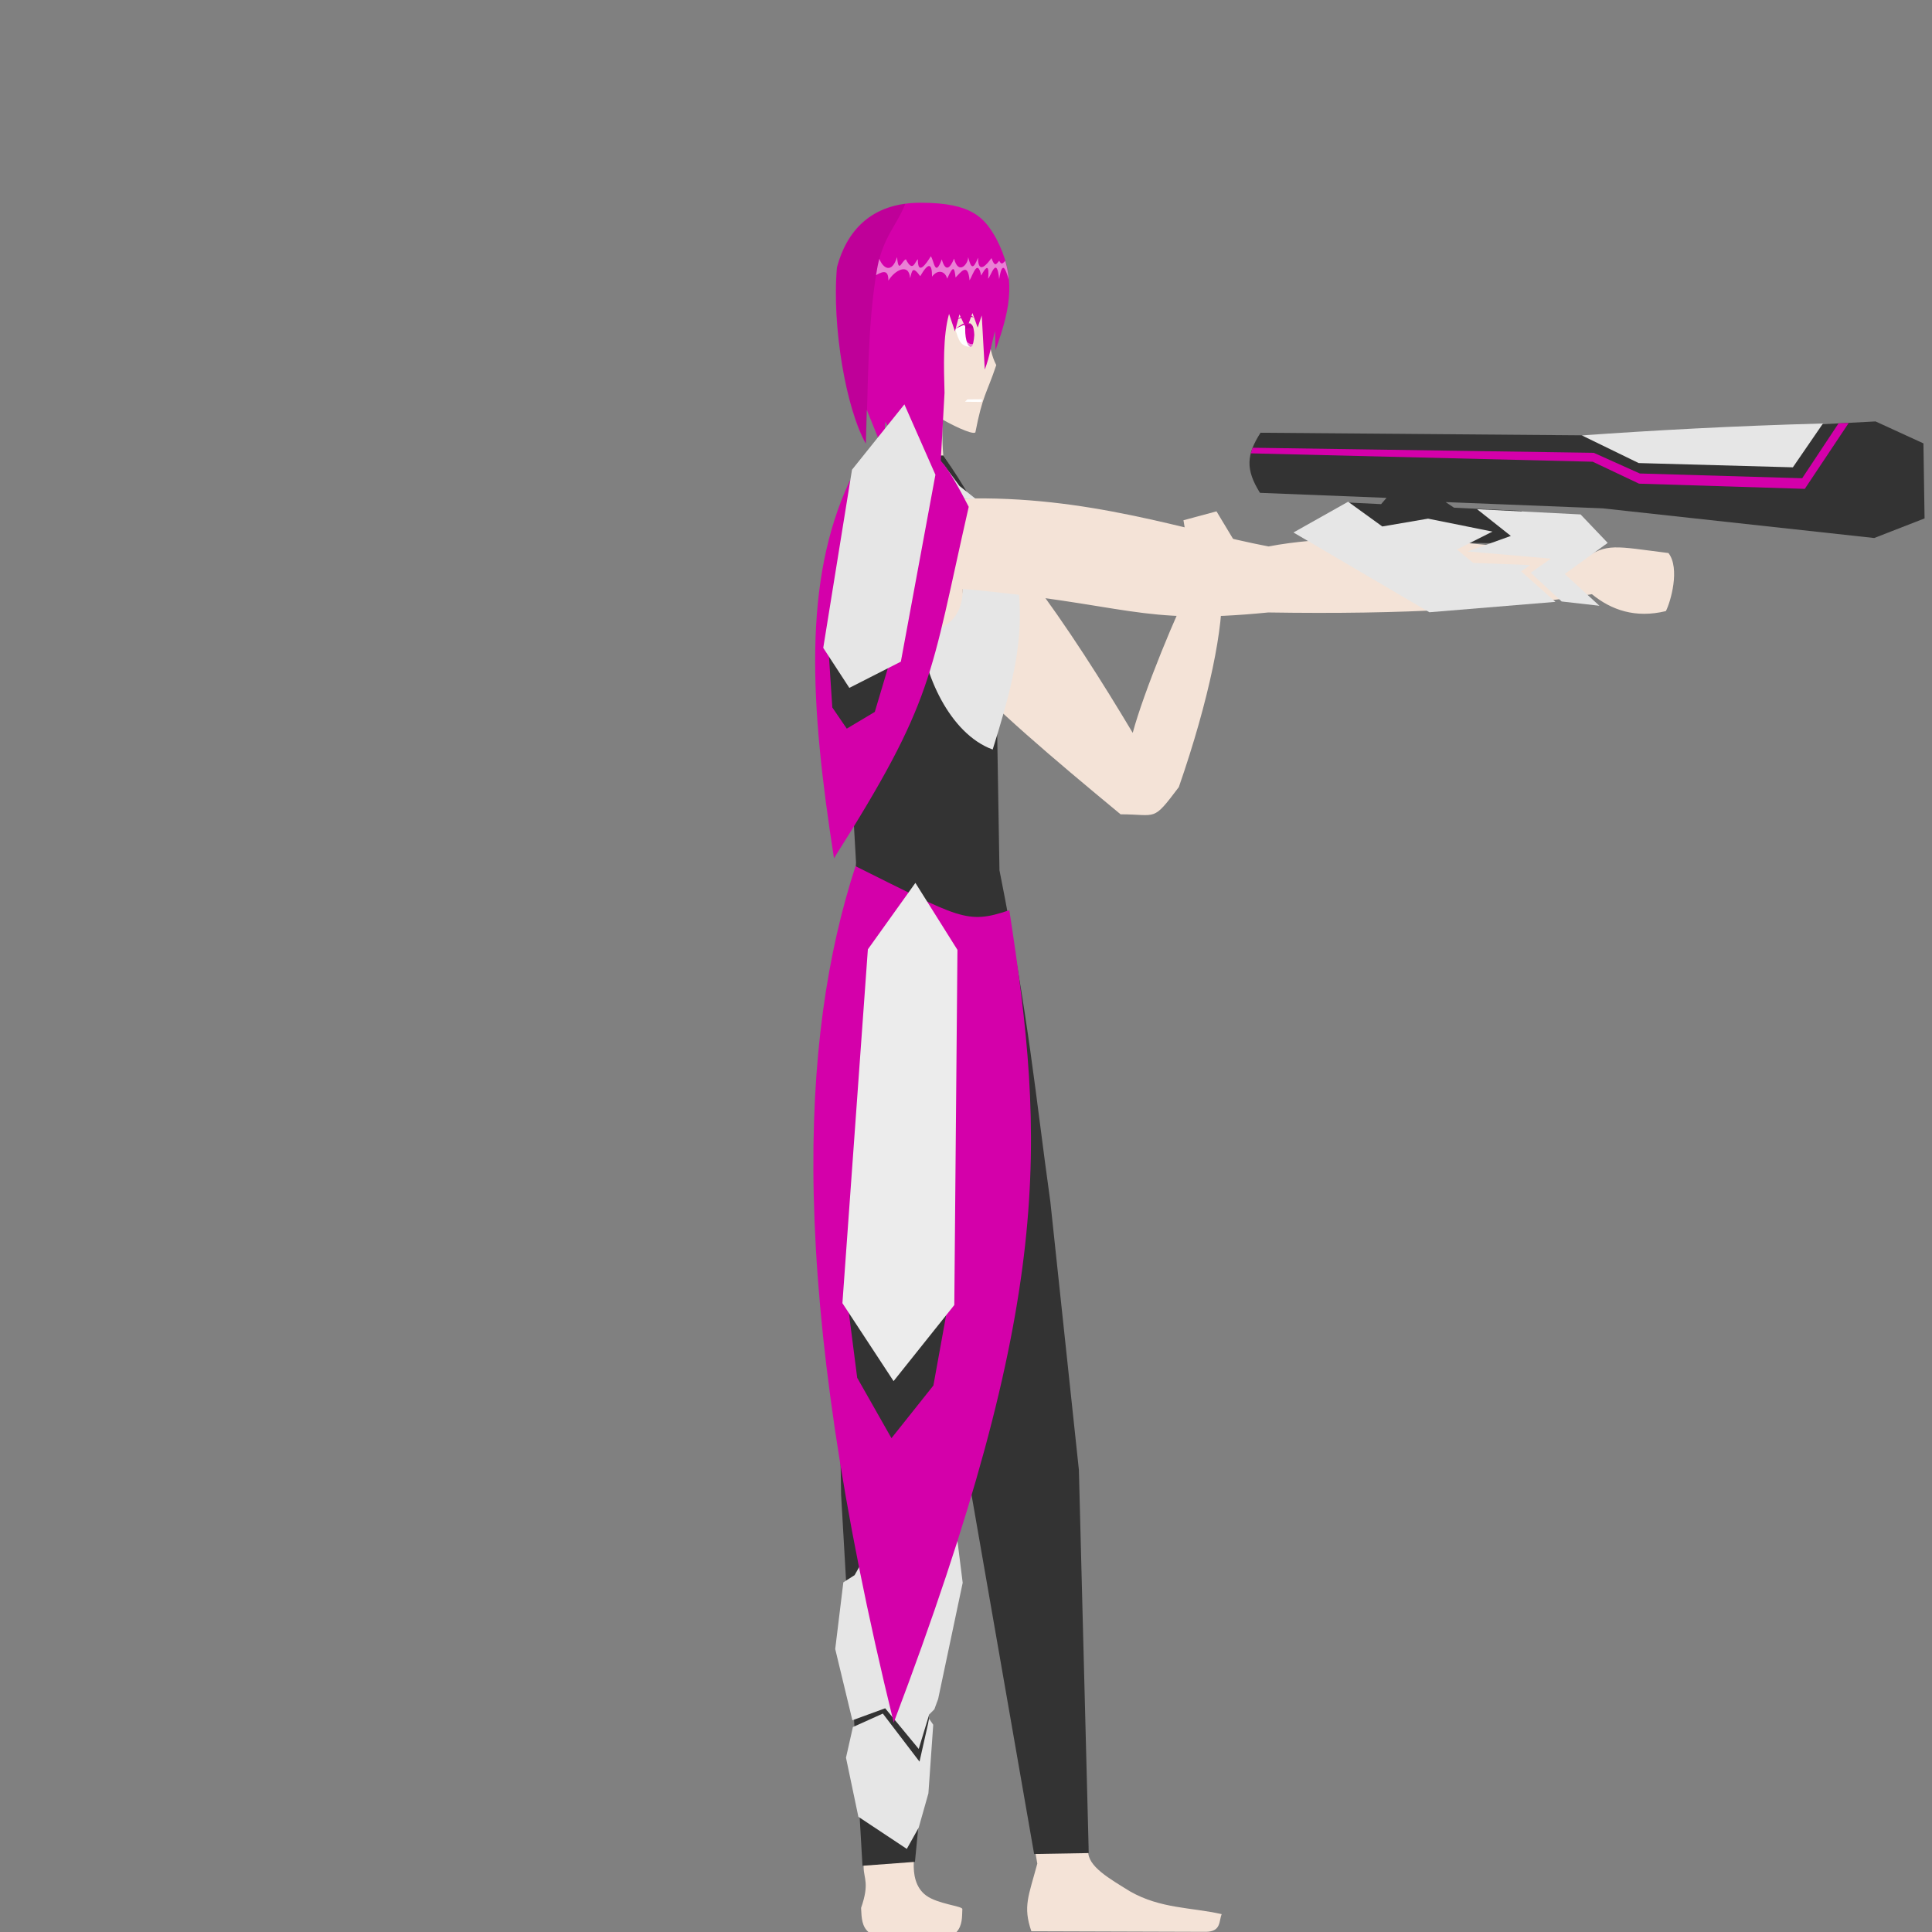 <?xml version="1.0" encoding="UTF-8" standalone="no"?>
<!-- Created with Inkscape (http://www.inkscape.org/) -->

<svg
   version="1.1"
   id="svg1"
   width="1512"
   height="1512"
   viewBox="0 0 1512 1512"
   sodipodi:docname="Ally1Attack.svg"
   inkscape:version="1.3.2 (091e20e, 2023-11-25)"
   inkscape:export-filename="../../Utopia/Assets/Sprites/Tetra.png"
   inkscape:export-xdpi="96"
   inkscape:export-ydpi="96"
   xmlns:inkscape="http://www.inkscape.org/namespaces/inkscape"
   xmlns:sodipodi="http://sodipodi.sourceforge.net/DTD/sodipodi-0.dtd"
   xmlns="http://www.w3.org/2000/svg"
   xmlns:svg="http://www.w3.org/2000/svg">
  <rect x="0" y="0" width="1512" height="1512" fill="#808080" stroke="none"/>
  <defs
     id="defs1" />
  <sodipodi:namedview
     id="namedview1"
     pagecolor="#505050"
     bordercolor="#eeeeee"
     borderopacity="1"
     inkscape:showpageshadow="0"
     inkscape:pageopacity="0"
     inkscape:pagecheckerboard="0"
     inkscape:deskcolor="#505050"
     inkscape:zoom="0.30259857"
     inkscape:cx="920.36127"
     inkscape:cy="1007.936"
     inkscape:window-width="1512"
     inkscape:window-height="831"
     inkscape:window-x="0"
     inkscape:window-y="38"
     inkscape:window-maximized="0"
     inkscape:current-layer="layer2"
     showguides="false"
     showgrid="false">
    <sodipodi:guide
       position="720.388,1357.177"
       orientation="0,-1"
       id="guide37"
       inkscape:locked="false" />
  </sodipodi:namedview>
  <g
     inkscape:groupmode="layer"
     id="layer2"
     inkscape:label="Layer2"
     style="display:inline">
    <path
       style="display:inline;fill:#f4e3d7;fill-opacity:1;stroke-width:3.78"
       d="m 687.826,421.826 c 14.788,67.112 79.487,124.721 189.144,215.456 28.782,0.018 24.756,6.331 45.593,-21.296 23.817,-68.533 35.513,-127.106 33.512,-156.491 l 12.866,-31.225 -16.902,-28.086 -25.857,6.974 7.924,46.477 c -12.546,23.852 -39.11,87.997 -47.627,119.907 -47.401,-79.317 -111.186,-176.24 -167.641,-208.008 -31.566,3.522 -41.621,16.586 -31.012,56.292 z"
       id="path24"
       sodipodi:nodetypes="ccccccccccc" />
    <path
       id="path12"
       style="display:inline;fill:#f4e3d7;fill-opacity:1;stroke-width:3.78"
       d="m 680.37,190.203 c -14.623,31.263 -11.669,32.3 -10.322,65.949 6.121,27.502 11.954,42.019 29.469,61.175 -0.671,12.197 -3.401,22.333 -6.229,32.373 -13.776,19.662 -16.467,41.782 -22.119,64.753 l -5.963,77.686 10.585,181.078 -4.904,88.124 -11.899,130.034 3.882,267.532 13.025,302.726 c 0.162,8.546 4.662,12.498 -2.005,31.508 0.36,8.332 0.731,14.541 5.878,18.984 l 68.76,-0.021 c 4.827,-5.308 4.318,-12.003 4.617,-18.066 0.078,-2.35 -19.158,-3.9 -28.252,-10.541 -8.606,-6.284 -10.147,-16.974 -9.755,-26.067 l 24.286,-282.335 9.42,-356.652 12.587,349.763 50.38,290.257 c -6.888,25.665 -11.317,33.522 -4.658,52.951 l 136.752,0.443 c 11.895,-0.266 9.908,-8.244 12.215,-13.836 -23.891,-5.422 -47.783,-4.152 -71.674,-17.775 -15.994,-9.934 -33.542,-19.662 -32.768,-31.832 L 839.75,1149.661 813.994,888.139 796.372,767.313 779.251,672.117 776.585,485.62 762.148,405.968 c -7.781,-24.282 -12.154,-31.937 -23.948,-49.702 -1.025,-12.613 -0.704,-20.773 -0.446,-27.831 4.784,2.73 22.658,12.134 25.582,9.995 5.676,-29.417 8.863,-30.251 16.359,-52.717 -14.059,-26.869 1.834,-74.706 -25.539,-95.892 -22.615,-17.503 -69.671,-8.416 -73.786,0.382 z"
       sodipodi:nodetypes="scccccccccccccccccccccccccccccccccccss" />
    <path
       style="fill:#333333;fill-opacity:1;stroke-width:3.78"
       d="m 688.553,357.664 49.751,-1.21 c 34.57,50.62 35.469,62.083 40.416,111.826 l 1.331,84.153 2.139,128.648 c 23.18,116.415 28.121,175.695 39.807,259.27 l 22.352,210.012 7.714,299.862 -42.748,0.733 -50.027,-287.058 -2.249,-196.106 -14.628,216.018 -26.361,273.302 -41.069,3.05 -16.725,-290.388 -3.57,-220.931 15.251,-273.874 -8.089,-141.911 -3.609,-64.961 c 5.712,-47.872 0.827,-83.236 30.315,-110.433 z"
       id="path30"
       sodipodi:nodetypes="cccccccccccccccccccc" />
    <path
       style="display:inline;fill:#e6e6e6;fill-opacity:1;stroke-width:3.78"
       d="m 720.451,494.637 c 2.179,31.721 22.366,79.526 56.423,91.947 24.934,-79.06 25.254,-105.115 14.634,-165.711 l -19.779,-22.709 -18.361,63.265 c -2.325,26.021 -16.498,31.021 -32.917,33.207 z"
       id="path39"
       inkscape:label="path39"
       sodipodi:nodetypes="cccccc" />
    <path
       style="display:inline;fill:#f4e3d7;fill-opacity:1;stroke-width:3.78"
       d="m 753.053,390.23 c 98.309,-2.756 174.932,25.082 239.692,37.428 82.426,-15.741 210.075,2.141 246.608,9.841 18.409,-12.69 24.33,-9.964 66.399,-4.685 9.234,11.981 1.736,38.145 -2.018,45.43 -23.875,5.815 -42.81,-0.878 -57.886,-13.226 -66.955,11.395 -146.727,15.961 -253.31,14.296 -102.235,10.126 -108.692,-6.861 -239.014,-18.421 -0.407,46.975 -56.488,34.201 -68.112,22.731 -19.652,-19.392 -18.622,-112.138 18.035,-114.93 12.85,-0.979 20.667,-10.419 49.606,21.535 z"
       id="path17"
       sodipodi:nodetypes="ccccccccsscc"
       inkscape:label="path17" />
    <path
       style="fill:#ffffff;fill-opacity:1;stroke-width:4.869"
       d="m 759.322,253.017 c -1.198,0.238 -2.721,-0.615 -12.046,4.574 2.351,3.244 2.209,14.322 12.606,13.768 2.397,-4.146 3.706,-13.573 -0.56,-18.341 z"
       id="path33"
       sodipodi:nodetypes="cccc" />
    <path
       style="display:inline;fill:#d400aa;fill-opacity:1;stroke-width:4.869"
       d="m 759.315,253.004 c -0.396,0.118 -3.633,0.362 -3.788,0.809 -0.851,9.707 1.457,17.75 4.35,17.576 1.821,-0.958 2.271,-4.929 2.621,-9.264 -0.386,-7.359 -1.833,-7.93 -3.183,-9.121 z"
       id="path34"
       sodipodi:nodetypes="ccccc" />
    <path
       style="display:inline;fill:#d400aa;fill-opacity:1;stroke-width:3.78"
       d="m 746.787,251.437 c 5.058,-3.483 10.505,-3.942 15.429,-3.086 -4.421,-3.049 -7.162,-3.146 -15.429,3.086 z"
       id="path52"
       sodipodi:nodetypes="ccc" />
    <path
       id="path25"
       style="display:inline;fill:#d400aa;fill-opacity:1;stroke-width:3.969"
       d="m 720.661,158.669 c -39.533,-0.014 -58.124,22.641 -65.589,50.199 -4.539,46.031 7.798,113.423 22.526,138.306 l 0.689,-26.536 13.115,32.368 1.417,-22.994 17.147,27.803 -2.576,-37.496 11.543,40.092 12.224,33.391 5.072,-32.916 2.968,-53.457 c -0.544,-20.48 -1.367,-44.135 3.533,-61.766 l 4.621,13.647 3.52,-13.282 5.5,11.762 4.703,-12.81 4.057,11.396 3.19,-9.494 2.369,42.34 c 3.869,-10.061 5.25,-20.235 8.07,-30.279 l 0.281,15.184 c 12.828,-35.332 15.878,-58.237 0.513,-87.609 -9.168,-16.156 -18.837,-27.833 -58.893,-27.847 z"
       sodipodi:nodetypes="sccccccccccccccccccccccs" />
    <path
       style="fill:#ffffff;fill-opacity:1;stroke-width:3.475"
       d="m 768.457,312.446 -11.384,0.093 -1.861,1.884 12.854,0.134 0.497,-1.043 z"
       id="path35"
       sodipodi:nodetypes="cccccc" />
    <path
       style="fill:#d400aa;fill-opacity:1;stroke-width:3.742"
       d="m 747.295,257.576 c 8.626,-4.512 11.317,-4.41 12.036,-4.578 -5.597,-0.509 -5.622,0.295 -12.036,4.578 z"
       id="path37"
       sodipodi:nodetypes="ccc" />
    <path
       style="fill:#e6e6e6;fill-opacity:1;stroke-width:3.78"
       d="m 738.144,363.092 12.807,17.268 12.488,9.921 -11.121,0.14 -11.812,-12.451 z"
       id="path38"
       sodipodi:nodetypes="cccccc" />
    <path
       style="fill:#d400aa;fill-opacity:1;stroke-width:3.78"
       d="m 712.514,350.74 c -17.61,0.516 -37.16,9.889 -47.841,26.31 -35.881,77.396 -31.159,172.203 -11.984,294.625 78.889,-124.576 74.886,-140.871 105.44,-275.016 -23.218,-45.371 -29.381,-45.226 -45.616,-45.918 z"
       id="path40"
       sodipodi:nodetypes="ccccc" />
    <path
       style="display:inline;fill:#e6e6e6;fill-opacity:1;stroke-width:3.78"
       d="m 671.768,1421.817 37.902,25.142 9.305,-16.605 7.606,-26.874 3.776,-53.676 -3.182,-4.636 -7.56,33.51 -28.703,-37.623 -23.43,10.562 -5.404,23.971 z"
       id="path48"
       sodipodi:nodetypes="ccccccccccc" />
    <path
       style="display:inline;fill:#e6e6e6;fill-opacity:1;stroke-width:3.78"
       d="m 667.077,1346.297 25.677,-9.377 26.245,31.801 8.2,-26.952 4.017,-4.013 2.983,-8.119 19.211,-90.945 -15.978,-127.837 -68.61,121.873 -8.82,5.616 -6.361,52.179 z"
       id="path49"
       sodipodi:nodetypes="cccccccccccc" />
    <path
       style="fill:#d400aa;fill-opacity:1;stroke-width:3.78"
       d="M 669.537,677.892 C 625.86,812.103 616.076,1008.377 699.435,1348.12 824.805,1017.095 818.068,894.953 789.897,712.34 756.105,723.826 751.246,718.394 669.537,677.892 Z"
       id="path41"
       sodipodi:nodetypes="cccc" />
    <path
       style="display:inline;fill:#333333;fill-opacity:1;stroke-width:3.78"
       d="m 648.681,512.616 2.688,41.056 11.319,16.562 21.938,-13.084 11.869,-39.813 -19.479,-47.223 z"
       id="path44"
       sodipodi:nodetypes="ccccccc" />
    <path
       style="fill:#e6e6e6;fill-opacity:1;stroke-width:3.78"
       d="m 666.784,367.612 41,-51.144 24.283,55.059 -27.053,146.292 -40.311,20.522 -20.423,-31.304 z"
       id="path42"
       sodipodi:nodetypes="ccccccc" />
    <path
       style="display:inline;fill:#333333;fill-opacity:1;stroke-width:3.78"
       d="m 664.21,1026.546 6.642,51.719 26.817,47.261 32.814,-41.228 10.097,-55.693 -38.829,-65.593 z"
       id="path46"
       sodipodi:nodetypes="ccccccc" />
    <path
       style="fill:#ececec;fill-opacity:1;stroke-width:3.78"
       d="m 716.399,690.949 -37.199,52.01 -19.918,276.92 40.038,60.996 47.524,-59.541 2.467,-277.947 z"
       id="path45"
       sodipodi:nodetypes="ccccccc" />
    <path
       style="display:inline;fill:#ffffff;fill-opacity:0.5;stroke-width:2.613"
       d="m 688.149,202.516 c 2.815,7.299 9.698,12.146 13.891,-1.316 1.2,13.469 3.527,2.967 6.908,1.727 5.482,10.782 6.936,1.909 9.401,-0.042 -0.19,13.104 6.38,3.838 10.106,-2.319 2.627,3.301 3.193,16.974 8.595,2.422 2.956,10.473 6.652,6.714 9.608,-0.617 3.44,13.357 11.193,4.18 11.026,-1.192 2.159,8.486 3.834,10.468 7.726,0.504 0.039,13.928 7.295,4.746 10.53,0.316 2.493,6.885 3.537,5.227 6.03,2.09 1.91,3.606 2.837,1.818 4.747,0.138 1.707,5.81 2.341,9.903 2.648,14.507 -2.324,-8.399 -5.077,-15.322 -7.402,-0.263 -1.914,-18.852 -6.352,-2.514 -8.657,-0.371 0.479,-4.965 1,-14.631 -5.418,-2.452 -2.817,-13.33 -6.273,-0.994 -9.09,3.761 -1.379,-14.687 -7.008,-6.074 -10.956,-2.226 -0.908,-7.311 -1.479,-10.503 -6.585,0.917 -1.394,-5.662 -7.096,-7.859 -11.838,-1.613 0.035,-11.175 -3.167,-10.841 -9.226,-0.348 -5.957,-8.115 -6.325,-4.747 -7.937,1.579 -0.856,-12.466 -12.306,-6.023 -16.977,1.898 -0.059,-7.263 -2.654,-8.395 -9.683,-4.281 0.755,-4.677 1.453,-8.646 2.553,-12.819 z"
       id="path43-0"
       sodipodi:nodetypes="cccccccccccccccccccccccccc" />
    <path
       style="fill:#000000;fill-opacity:0.1;stroke-width:3.969"
       d="m 708.544,159.414 c -6.931,17.514 -17.453,25.85 -22.231,51.475 -7.623,44.674 -6.717,91.77 -8.656,136.245 -16.899,-32.947 -25.372,-86.226 -22.83,-136.918 8.334,-32.001 28.708,-47.649 53.718,-50.803 z"
       id="path47"
       sodipodi:nodetypes="ccccc" />
    <path
       style="fill:#ffffff;fill-opacity:0.5;stroke-width:3.742"
       d="m 756.557,267.432 c 1.664,1.051 2.885,2.428 4.889,1.564 -0.257,0.928 -0.726,1.934 -1.557,2.401 -1.879,-0.004 -2.802,-2.662 -3.332,-3.966 z"
       id="path50"
       sodipodi:nodetypes="cccc" />
    <path
       style="fill:#000000;fill-opacity:0.1;stroke-width:3.742"
       d="m 755.338,257.215 c 2.232,-0.555 4.905,-0.515 6.496,-0.053 -0.169,-1.204 -0.61,-2.18 -1.235,-3 -1.756,-0.605 -3.363,-0.242 -5.154,0 z"
       id="path51"
       sodipodi:nodetypes="ccccc" />
    <path
       style="display:inline;fill:#333333;fill-opacity:1;stroke-width:3.784"
       d="m 1215.621,425.84 -160.018,-2.384 -0.018,-30.149 25.29,1.228 4.237,-4.907 -99.046,-3.923 c -11.548,-18.483 -10.499,-29.925 0.436,-47.045 l 271.927,2.193 209.367,-11.046 37.499,17.189 0.883,58.718 -39.389,15.343 -212.583,-23.228 -122.858,-4.89 6.562,4.367 52.65,2.557 z"
       id="path3-5"
       sodipodi:nodetypes="ccccccccccccccccc" />
    <path
       style="display:inline;fill:#e6e6e6;stroke-width:3.784"
       d="m 1258.202,424.874 -5.13,3.711 -5.42,3.921 -23.085,16.702 27.176,24.867 -29.57,-3.348 -24.229,-22.499 15.737,-11.033 -65.009,-5.652 33.716,-12.122 -26.417,-20.928 80.999,4.102 z"
       id="path26-0"
       sodipodi:nodetypes="ccccccccccccc" />
    <path
       style="display:inline;fill:#e6e6e6;stroke-width:3.784"
       d="m 1197.476,442.23 -7.033,4.913 26.858,23.877 -98.637,8.136 -106.386,-62.424 42.764,-24.073 26.764,19.358 35.816,-6.122 50.404,10.133 -27.825,14.007 12.7,10.518 z"
       id="path27-2"
       sodipodi:nodetypes="cccccccccccc" />
    <path
       style="display:inline;fill:#d400aa;fill-opacity:1;stroke-width:3.784"
       d="m 980.34,350.409 266.964,3.965 35.999,16.179 127.1,3.727 28.49,-42.995 7.903,-0.249 -34.348,51.549 -129.714,-4.069 -36.257,-17.166 -267.538,-6.561 c 0.307,-0.998 0.806,-3.141 1.4,-4.379 z"
       id="path13-1"
       sodipodi:nodetypes="ccccccccccc" />
    <path
       style="display:inline;fill:#e6e6e6;fill-opacity:1;stroke-width:3.784"
       d="m 1426.678,331.421 -23.565,34.309 -120.68,-3.336 -44.471,-21.64 c 54.857,-3.876 118.525,-7.442 188.716,-9.333 z"
       id="path16-8"
       sodipodi:nodetypes="ccccc" />
  </g>
  <g
     inkscape:groupmode="layer"
     id="layer1"
     inkscape:label="Layer1"
     style="display:none">
    <path
       style="display:inline;fill:#d400aa;stroke-width:3.425"
       d="m 690.171,300.366 c 3.359,13.171 9.713,63.047 19.155,81.453 l 2.606,-51.06 c 0.07,15.298 3.246,37.248 8.548,52.546 l 5.285,-48.923 c 2.78,14.609 7.38,36.198 12.758,52.546 2.425,-13.304 3.377,-33.117 4.082,-44.696 0.881,11.745 3.61,30.272 7.946,42.884 3.582,-12.278 8.35,-36.146 8.509,-48.424 l 8.938,52.866 c 21.017,-72.738 19.813,-81.322 23.324,-98.049 l -45.71,-70.047 c -18.349,34.184 -37.629,33.994 -55.441,78.904 z"
       id="path5"
       inkscape:label="path5"
       sodipodi:nodetypes="ccccccccccccc" />
    <path
       id="path1"
       style="display:inline;fill:#f4e3d7;stroke-width:3.425"
       d="m 748.22,185.267 c -39.586,1.742 -50.845,10.403 -50.155,67.95 l 1.434,30.819 c 2.225,6.322 -0.47,2.339 3.179,9.316 5.51,26.382 7.244,48.286 6.673,64.492 -33.545,0.352 -84.735,11.112 -91.981,40.524 -12.794,51.934 -35.108,121.362 -51.888,311.991 -10.573,64.971 -16.766,154.131 -21.939,248.923 l -7.06,43.462 c 6.005,11.477 16.658,14.553 26.943,18.294 8.743,-5.57 13.503,-8.056 16.091,-24.529 l -8.785,-37.319 c 20.693,-89.763 35.978,-169.752 43.22,-235.206 23.407,-82.951 38.113,-164.156 47.498,-244.292 11.303,49.643 15.274,37.644 29.516,182.647 -26.078,164.375 -52.469,331.999 -64.237,496.375 l -19.224,309.001 c -0.562,22.53 -17.831,29.976 -10.953,44.254 l 51.029,0.057 c 4.191,-15.512 -8.864,-26.539 -8.087,-42.793 l 55.246,-300.534 c 25.583,-129.761 51.678,-259.522 63.282,-389.283 2.481,119.788 18.315,247.621 34.896,375.903 l 46.629,299.121 c 1.946,18.851 -13.778,34.071 -6.425,57.789 l 135.478,-0.032 c 4.414,-4.05 6.919,-7.426 6.919,-11.476 -51.544,-5.248 -71.187,-15.447 -99.754,-54.621 l -9.398,-285.073 c -10.557,-163.424 -36.253,-330.882 -66.859,-500.057 4.678,-154.175 12.998,-130.892 19.201,-186.006 11.947,55.057 15.626,91.386 54.37,233.18 5.804,67.006 26.469,157.885 45.186,245.636 l -4.394,42.723 c 4.546,13.208 12.077,16.343 20.61,20.13 11.131,-2.708 20.276,-7.908 26.905,-16.266 l -13.911,-44.226 C 936.996,852.142 926.518,760.938 916.039,696.692 884.979,462.804 863.069,406.584 857.896,396.413 c -19.733,-38.802 -69.244,-43.536 -95.437,-39.989 -1.109,-8.005 -3.624,-14.598 -1.662,-25.686 12.503,-10.833 21.897,-24.979 29.48,-41.623 1.305,-15.849 3.427,-29.515 3.017,-49.955 -3.224,-23.921 -7.824,-53.695 -45.075,-53.891 z"
       sodipodi:nodetypes="cccccsccccccccccccccccccccccccccccccccsccccc" />
    <path
       style="display:inline;fill:#333333;stroke-width:3.425"
       d="m 709.442,357.841 c 5.886,16.022 25.331,16.869 41.427,21.222 16.758,-9.433 12.483,-16.096 11.443,-23.708 3.294,-0.294 15.669,0.034 19.329,0.203 31.387,48.953 32.357,93.181 37.481,121.2 -10.455,66.716 -22.133,134.496 -16.336,202.236 36.068,143.361 61.385,425.3 64.058,450.678 2.859,54.469 11.416,229.296 11.517,319.112 -10.721,1.103 -13.878,4.073 -40.056,1.171 -13.02,-94.496 -51.462,-263.155 -52.21,-311.602 -10.64,-84.345 -31.101,-266.411 -28.405,-341.292 -23.265,213.305 -73.467,437.417 -111.64,655.449 -12.347,-0.859 -21.23,3.467 -38.272,-0.886 2.057,-328.802 50.604,-550.058 79.305,-780.792 3.189,-61.184 -17.272,-151.397 -26.39,-191.552 16.514,-118.918 18.917,-99.844 32.792,-120.986 2.676,-0.222 12.817,-0.311 15.957,-0.455 z"
       id="path6"
       inkscape:label="path6"
       sodipodi:nodetypes="ccccccccccccccccc" />
    <path
       style="fill:#ffffff;stroke-width:4.143"
       d="m 739.612,263.439 c -5.065,-6.702 -8.227,-7.762 -15.821,-8.986 -7.093,0.494 -12.125,0.186 -18.405,2.97 3.192,5.413 0.436,14.075 14.39,14.698 8.757,-0.099 1.643,0.111 10.524,-0.441 3.576,-2.266 7.378,-6.361 9.312,-8.24 z"
       id="path8"
       sodipodi:nodetypes="cccccc" />
    <path
       style="fill:#d400aa;stroke-width:4.232"
       d="m 734.653,258.175 c -4.852,-4.399 -16.648,-4.063 -22.949,-2.543 -0.513,8.249 4.311,14.313 11.017,16.479 1.55,-0.095 4.375,-0.01 5.918,-0.281 4.847,-0.999 11.485,-9.259 6.014,-13.654 z"
       id="path9"
       sodipodi:nodetypes="ccccc" />
    <path
       style="fill:#d400aa;stroke-width:4.143"
       d="m 704.775,257.633 c 12.502,-3.309 24.268,-5.155 34.626,3.856 -10.417,-12.195 -25.816,-8.214 -34.626,-3.856 z"
       id="path10"
       sodipodi:nodetypes="ccc" />
    <path
       style="fill:#d400aa;stroke-width:3.066"
       d="m 764.588,251.939 c 9.828,-4.319 16.857,-4.124 25.358,1.462 -8.26,-8.139 -15.753,-8.073 -25.358,-1.462 z"
       id="path10-8-6"
       sodipodi:nodetypes="ccc" />
    <path
       style="fill:#d400aa;stroke-width:3.013"
       d="m 735.368,251.973 c -9.448,-4.462 -19.92,-4.22 -28.198,1.241 8.074,-8.016 18.993,-7.99 28.198,-1.241 z"
       id="path10-8-6-6"
       sodipodi:nodetypes="ccc" />
    <path
       style="fill:#ffffff;stroke-width:3.942"
       d="m 759.952,263.524 c 4.586,-6.702 6.924,-8.148 13.8,-9.372 6.422,0.494 10.977,0.186 16.663,2.97 -2.89,5.413 0.014,13.715 -12.619,14.339 -7.928,-0.099 -1.487,0.111 -9.528,-0.441 -3.237,-2.266 -6.564,-5.616 -8.316,-7.495 z"
       id="path8-9"
       sodipodi:nodetypes="cccccc" />
    <path
       style="display:inline;fill:#d400aa;stroke-width:3.926"
       d="m 790.709,257.202 c -11.224,-3.309 -21.565,-4.908 -30.865,4.103 9.353,-12.195 22.955,-8.461 30.865,-4.103 z"
       id="path10-5"
       sodipodi:nodetypes="ccc" />
    <path
       style="display:inline;fill:#d400aa;stroke-width:4.137"
       d="m 766.908,256.339 c 9.236,-3.876 15.992,-1.223 22.013,0.297 0.491,8.249 -4.12,12.738 -10.528,14.903 -1.482,-0.095 -4.181,-0.01 -5.656,-0.281 -4.632,-0.999 -11.058,-10.524 -5.829,-14.919 z"
       id="path9-5"
       sodipodi:nodetypes="ccccc" />
    <path
       style="display:inline;fill:#000000;fill-opacity:0.1;stroke-width:3.425"
       d="m 704.08,300.364 c 6.917,14.158 26.441,28.719 43.249,38.972 6.259,-2.597 9.796,-5.53 13.43,-8.713 l -0.425,5.018 -13.636,11.984 c -12.279,-11.481 -32.539,-22.399 -40.881,-37.058 -0.493,-3.401 -1.158,-6.802 -1.737,-10.203 z"
       id="path15"
       sodipodi:nodetypes="ccccccc" />
    <path
       style="display:inline;fill:#000000;fill-opacity:0.1;stroke-width:3.425"
       d="m 711.863,259.977 c 12.927,-3.14 16.914,-1.306 24.128,-0.114 -4.432,-6.765 -19.261,-5.058 -24.256,-3.819 -0.076,0.251 0.205,3.612 0.127,3.933 z"
       id="path2"
       sodipodi:nodetypes="cccc" />
    <path
       style="display:inline;fill:#000000;fill-opacity:0.1;stroke-width:3.388"
       d="m 765.016,259.975 c 10.248,-4.071 16.603,-1.508 23.911,-0.043 -0.062,-0.652 0.097,-2.812 -0.019,-3.28 -7.015,-2.396 -23.696,-4.575 -23.892,3.575 z"
       id="path2-2"
       sodipodi:nodetypes="ccccc" />
    <path
       style="fill:#ffffff;fill-opacity:0.5;stroke-width:3.425"
       d="m 767.025,266.471 c 6.85,4.162 12.855,3.228 18.581,0.619 -1.504,1.714 -3.661,3.252 -7.274,4.402 l -4.395,-0.095 c -3.54,-0.062 -5.975,-3.103 -6.912,-4.926 z"
       id="path36"
       sodipodi:nodetypes="ccccc" />
    <path
       style="fill:#ffffff;fill-opacity:0.5;stroke-width:3.425"
       d="m 715.607,267.362 c 6.85,4.162 13.257,2.97 18.983,0.362 -1.504,1.714 -2.93,3.326 -6.25,4.181 l -5.529,0.163 c -3.906,-1.2 -5.975,-3.103 -7.205,-4.706 z"
       id="path36-0"
       sodipodi:nodetypes="ccccc" />
    <path
       style="display:inline;fill:#ffffff;stroke-width:2.458"
       d="m 740.37,314.773 c -0.406,0.105 0.443,-2.113 2.987,-2.008 13.861,-0.205 14.36,-0.073 17.624,-0.2 0.942,0.315 0.513,1.738 0.23,1.9 -11.224,0.257 -16.77,-0.097 -20.841,0.307 z"
       id="path14"
       sodipodi:nodetypes="cccccc" />
    <path
       style="display:inline;fill:#e6e6e6;stroke-width:3.78"
       d="m 598.793,1421.39 7.75,18.873 22.056,-18.527 17.204,18.086 14.557,-20.292 8.822,-74.55 -37.575,39.58 -29.315,-37.246 z"
       id="path22"
       sodipodi:nodetypes="ccccccccc" />
    <path
       style="display:inline;fill:#333333;fill-opacity:1;stroke-width:3.78"
       d="m 540.082,922.21 18.137,-158.999 -29.821,-3.889 -2.024,25.239 -5.397,3.572 8.806,-98.729 c -16.804,-13.826 -28.257,-14.255 -46.592,-5.609 l -32.66,269.957 -37.743,206.215 12.2,39.395 57.97,8.415 20.223,-37.093 4.251,-213.806 10.899,-122.469 3.479,7.068 -4.214,52.542 z"
       id="path3"
       sodipodi:nodetypes="ccccccccccccccccc" />
    <path
       style="display:inline;fill:#e6e6e6;stroke-width:3.78"
       d="m 601.882,1339.966 29.824,35.336 38.563,-38.764 21.094,-100.637 -33.547,-107.51 -55.723,111.839 z"
       id="path23"
       sodipodi:nodetypes="ccccccc" />
    <path
       style="fill:#000000;fill-opacity:0.1;stroke-width:6.519"
       d="m 753.379,274.462 1.616,11.297 -1.012,8.892 2.282,-8.617 z"
       id="path32"
       sodipodi:nodetypes="ccccc" />
    <path
       style="fill:#d400aa;stroke-width:3.78"
       d="m 687.251,650.797 c 50.98,59.721 107.745,43.135 115.35,26.409 69.342,253.127 -63.898,434.437 -229.955,682.03 52.038,-329.37 -5.023,-213.877 114.604,-708.438 z"
       id="path19"
       sodipodi:nodetypes="cccc" />
    <path
       style="fill:#d400aa;stroke-width:3.78"
       d="m 693.916,356.938 c -70.29,-5.015 -151.763,75.891 -169.076,326.41 36.79,-51.18 99.41,-59.745 136.2,-200.778 z"
       id="path20"
       sodipodi:nodetypes="cccc" />
    <path
       id="path28"
       style="display:inline;fill:#e6e6e6;stroke-width:3.78"
       d="m 762.268,355.047 19.507,37.785 -23.557,40.616 -50.408,-38.873 1.744,-36.831 -27.348,38.756 77.979,62.725 40.127,-68.35 z"
       sodipodi:nodetypes="ccccccccc" />
    <path
       style="fill:#e6e6e6;stroke-width:3.78"
       d="m 533.673,964.314 4.328,-4.611 4.573,-4.872 19.479,-20.749 21.118,30.144 0.476,-29.756 -19.153,-26.918 -12.929,14.19 2.736,-65.197 -16.309,31.881 -17.318,-28.885 -6.317,80.855 z"
       id="path26"
       sodipodi:nodetypes="ccccccccccccc" />
    <path
       style="fill:#e6e6e6;stroke-width:3.78"
       d="m 558.62,906.319 5.76,-6.344 20.179,29.701 20.682,-96.776 -48.123,-113.521 -29.29,39.319 15.721,29.029 -10.643,34.733 3.568,51.288 17.419,-25.796 8.778,13.945 z"
       id="path27"
       sodipodi:nodetypes="cccccccccccc" />
    <path
       style="fill:#e6e6e6;stroke-width:3.78"
       d="m 681.618,403.903 80.622,69.754 41.096,-74.226 c 8.162,20.571 11.373,39.878 15.791,77.33 -13.787,71.776 -35.734,86.254 -47.503,104.086 -12.935,-10.518 -87.171,-32.914 -110.491,-99.021 6.955,-34.899 13.53,-57.152 20.485,-77.924 z"
       id="path29"
       sodipodi:nodetypes="ccccccc" />
    <path
       id="path4"
       style="display:inline;fill:#d400aa;stroke-width:3.425"
       inkscape:label="path4"
       d="m 744.222,159 c -45.907,0 -65.231,12.912 -69.649,67.123 -5.486,58.167 8.411,115.623 26.585,170.596 1.734,-53.459 3.202,-109.115 1.79,-152.923 5.877,0.454 9.102,-0.548 12.772,-2.85 1.282,1.483 1.711,4.719 2.137,6.202 l 5.36,-10.316 c 2.016,3.236 2.901,8.116 3.369,10.686 l 3.023,-9.755 c 2.952,4.152 2.408,7.531 3.581,10.408 l 4.567,-11.643 c 3.865,24.823 2.268,41.172 3.314,61.62 3.239,-16.992 10.202,-31.347 12.78,-54.041 -0.345,3.72 2.64,18.16 3.175,21.564 l 6.721,-27.167 c 1.848,4.062 2.772,5.349 3.365,7.899 l 4.163,-9.723 c 2.086,3.273 2.112,6.945 2.997,10.045 l 3.627,-7.243 c 4.761,3.78 9.314,7.138 14.508,5.652 -6.636,49.782 -5.753,102.858 -2.837,152.64 20.023,-69.881 26.721,-127.597 23.089,-180.079 C 807.358,175.052 785.771,159.487 744.222,159 Z"
       sodipodi:nodetypes="scccccccccccccccccccccss" />
    <path
       style="display:inline;fill:#000000;fill-opacity:0.1;stroke-width:3.425"
       d="m 725.706,159.871 c -21.868,27.668 -50.912,28.213 -41.339,128.226 l 6.352,74.242 c -9.616,-32.414 -21.945,-89.688 -16.213,-136.135 3.189,-38.391 12.909,-62.639 51.2,-66.333 z"
       id="path31"
       sodipodi:nodetypes="ccccc" />
    <path
       style="display:inline;fill:#333333;stroke-width:4.329"
       d="m 587.172,1070.464 9.501,66.727 42.155,-65.783 8.815,-48.263 z"
       id="path11"
       sodipodi:nodetypes="ccccc" />
    <path
       style="display:inline;fill:#ffffff;fill-opacity:0.5;stroke-width:2.939"
       d="m 687.991,209.502 c 3.562,7.299 10.088,12.146 15.395,-1.316 1.518,13.469 4.463,2.967 8.741,1.727 6.937,10.782 8.776,1.909 11.895,-0.042 -0.24,13.104 8.073,3.838 12.788,-2.319 3.324,3.301 4.04,16.974 10.876,2.422 3.741,10.473 8.417,6.714 12.157,-0.617 4.353,13.357 14.163,4.18 13.951,-1.192 2.732,8.486 4.851,10.468 9.776,0.504 0.049,13.928 9.23,4.746 13.325,0.316 3.154,6.885 4.476,5.227 7.63,2.09 2.417,3.606 4.835,1.771 7.252,0.091 1.439,6.327 1.323,10.484 1.562,14.554 -2.941,-8.399 -5.882,-15.322 -8.823,-0.263 -2.421,-18.852 -8.037,-2.514 -10.954,-0.371 0.606,-4.965 1.265,-14.631 -6.856,-2.452 -3.564,-13.33 -7.937,-0.994 -11.502,3.761 -1.745,-14.687 -8.868,-6.074 -13.863,-2.226 -1.148,-7.311 -1.871,-10.503 -8.332,0.917 -1.765,-5.662 -8.979,-7.859 -14.98,-1.613 0.044,-11.175 -4.008,-10.841 -11.675,-0.348 -7.538,-8.115 -8.004,-4.747 -10.043,1.579 -1.083,-12.466 -10.249,-6.023 -16.159,1.898 -0.075,-7.263 -6.497,-8.395 -15.392,-4.281 0.955,-4.677 1.839,-8.646 3.23,-12.819 z"
       id="path43"
       sodipodi:nodetypes="cccccccccccccccccccccccccc" />
    <path
       style="fill:#d400aa;fill-opacity:1;stroke-width:3.78"
       d="m 495.602,679.19 -30.271,265.263 11.393,37.778 -12.593,126.527 -46.179,22.733 -1.259,7.805 55.391,-27.444 12.589,-129.162 -12.337,-38.161 27.776,-266.166 c -1.026,0.176 -3.211,0.396 -4.511,0.826 z"
       id="path13"
       sodipodi:nodetypes="ccccccccccc" />
    <path
       style="fill:#e6e6e6;fill-opacity:1;stroke-width:3.78"
       d="m 419.651,1119.395 36.957,-18.965 12.157,-120.109 -15.71,-46.882 c -10.86,53.905 -22.543,116.588 -33.403,185.955 z"
       id="path16"
       sodipodi:nodetypes="ccccc" />
    <path
       style="fill:#e6e6e6;fill-opacity:0.987;stroke-width:3.78"
       d="m 681.421,741.048 -21.903,273.838 -90.506,67.656 81.849,-387.333 z"
       id="path18"
       sodipodi:nodetypes="ccccc" />
    <path
       style="display:inline;fill:#333333;stroke-width:3.428"
       d="m 534.672,515.074 4.832,56.714 29.986,-33.403 15.967,-34.009 z"
       id="path7"
       sodipodi:nodetypes="ccccc" />
    <path
       style="display:inline;fill:#e6e6e6;fill-opacity:0.987;stroke-width:3.428"
       d="M 655.011,363.718 585.16,504.971 520.731,519.034 645.849,319.448 Z"
       id="path21"
       sodipodi:nodetypes="ccccc" />
  </g>
</svg>
